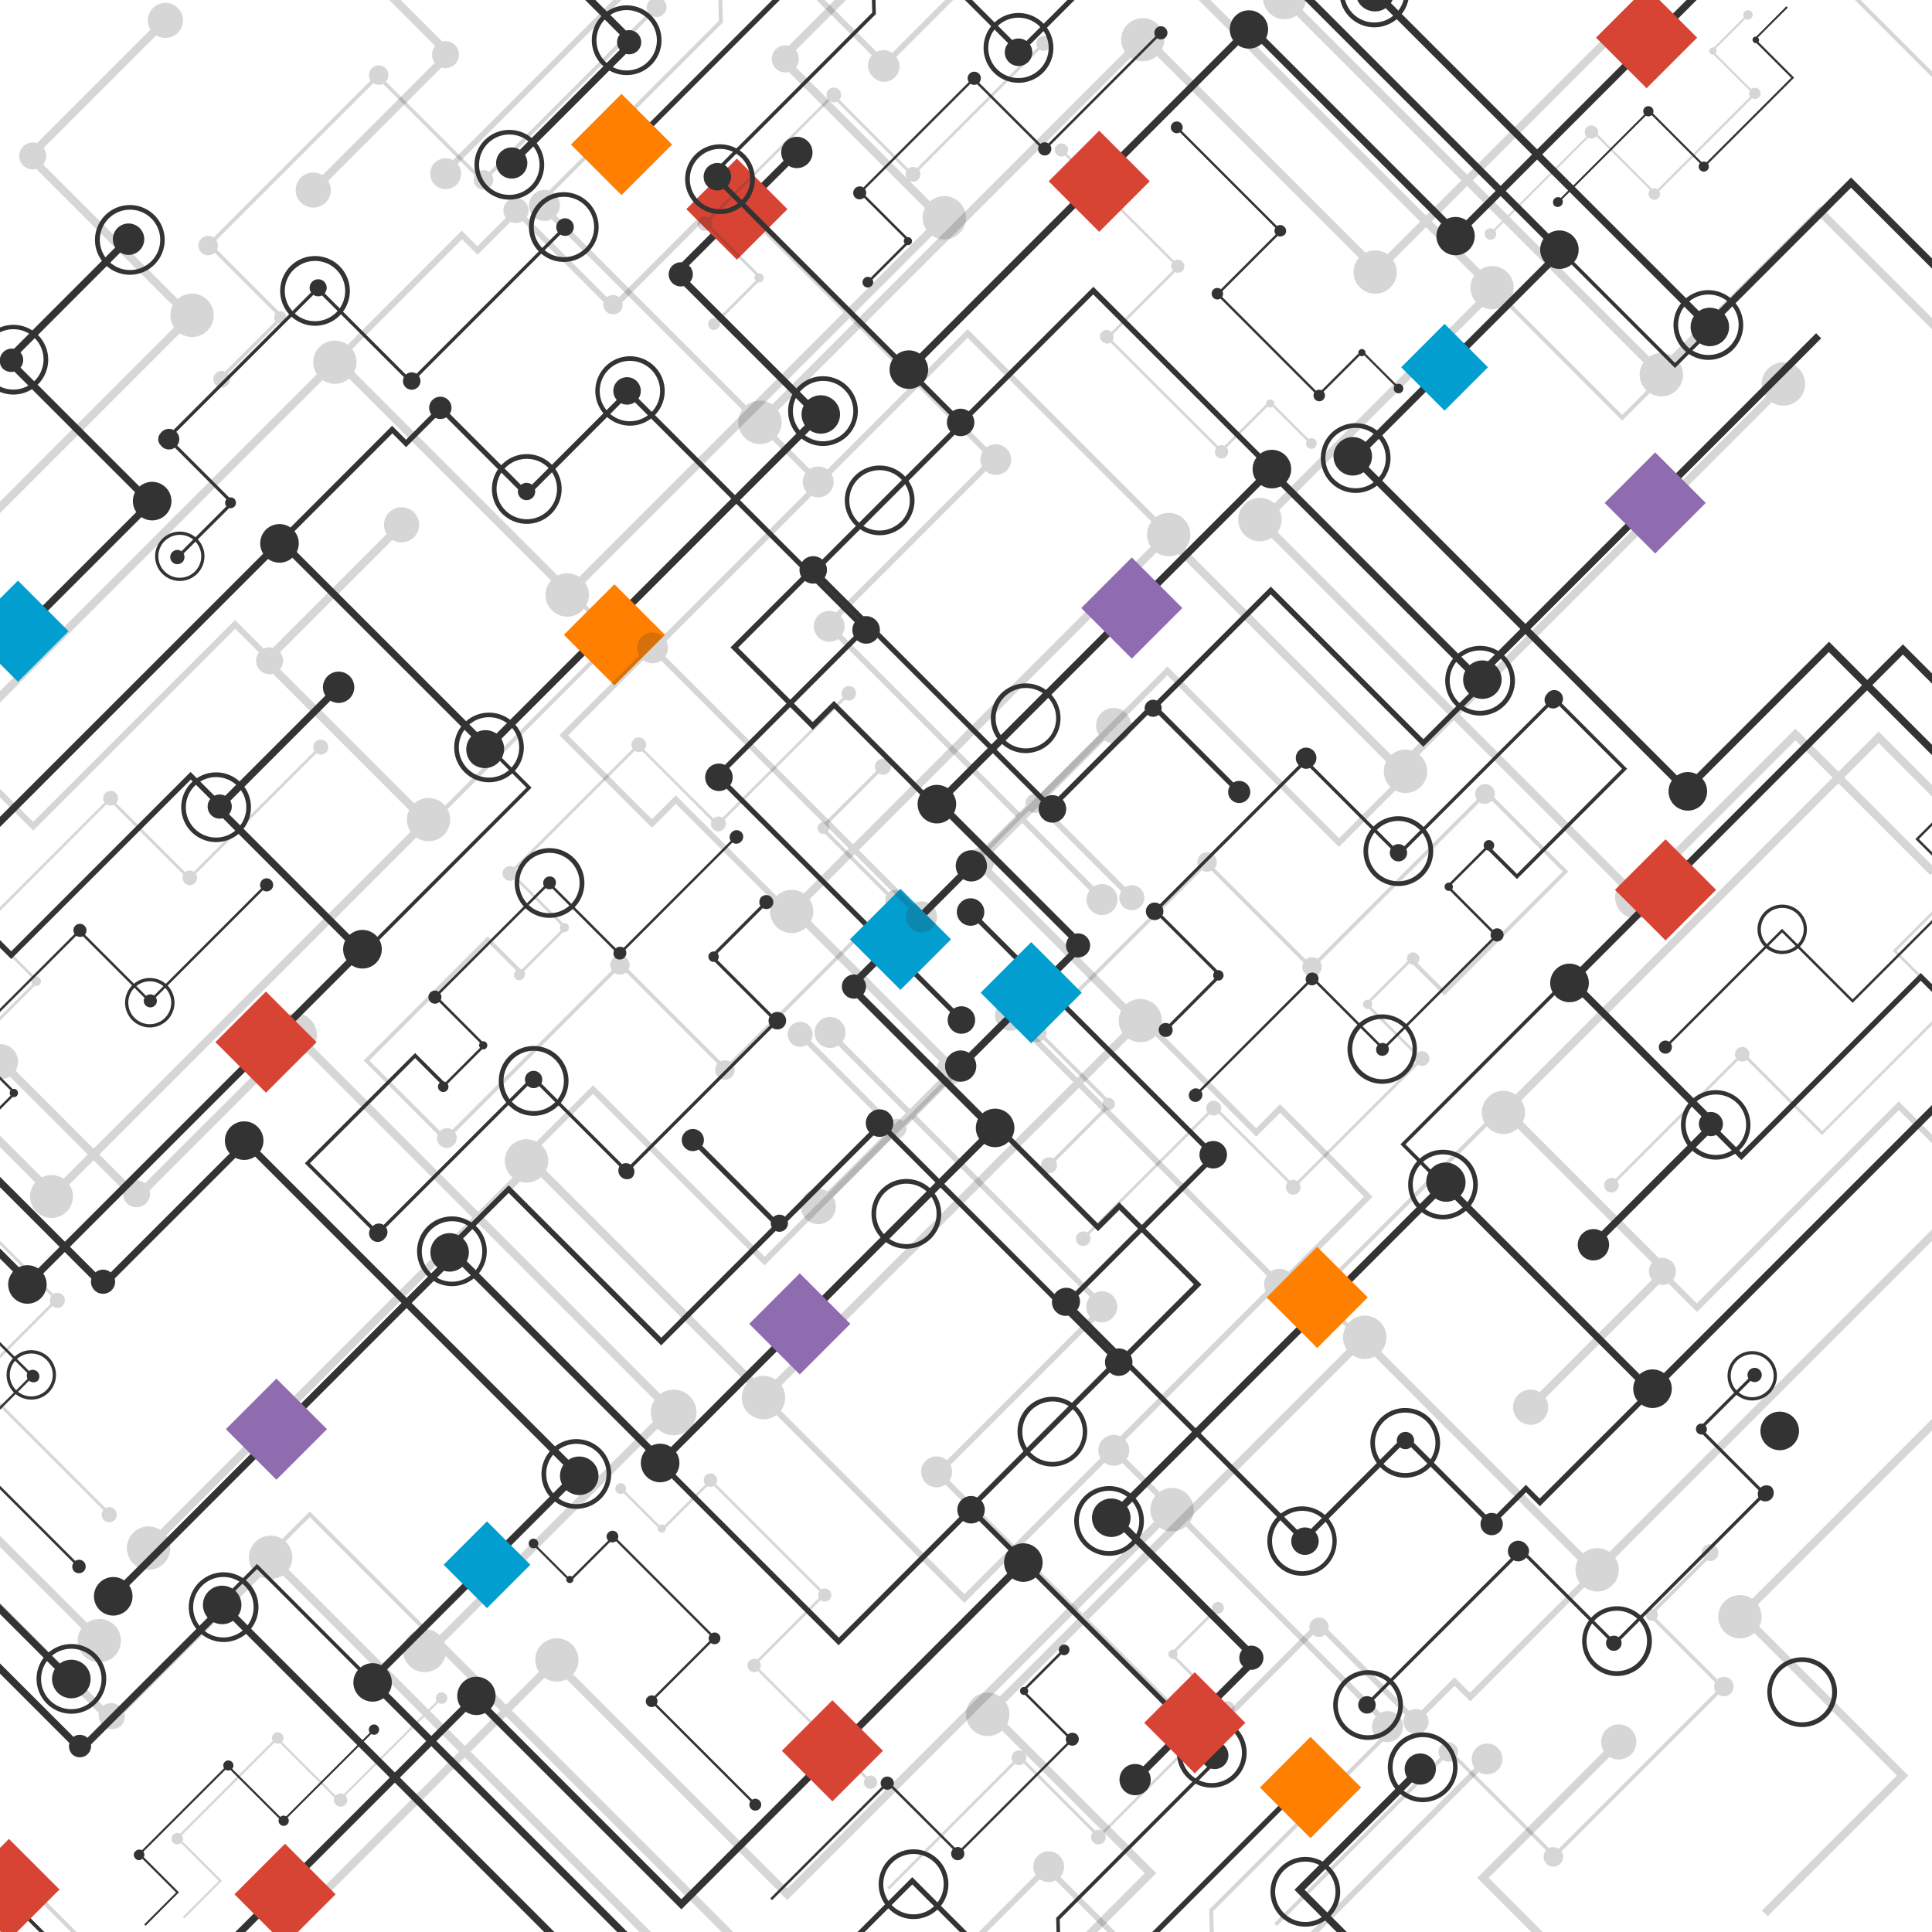 <svg xmlns="http://www.w3.org/2000/svg" viewBox="0 0 480 480"><rect x="0" y="0" width="480" height="480" fill="#808080" stroke="none"/><defs><style>.a{fill:#fff;}.b{opacity:0.2;}.c{fill:#333;}.d{fill:#d74434;}.e{fill:#ff7f00;}.f{fill:#029ecf;}.g{fill:#8f6cb0;}</style></defs><title>1</title><path class="a" d="M-199.54-154.16h879.08v791.88h-879.08z"/><g class="b"><path class="c" d="M67.69 385.98l94.16 94.13-57.78 57.77 94.87 94.87-1.39 1.42-96.29-96.29 57.75-57.75-91.32-91.32-39.95 39.93-34.91-34.91 1.39-1.41 33.52 33.51 39.95-39.95zM63.43 383.11a5.39 5.39 0 1 1 0 7.62 5.39 5.39 0 0 1 0-7.62zM25.37 424a3.36 3.36 0 0 1 4.76 4.73 3.36 3.36 0 0 1-4.76-4.73zM-105.85 160.15l94.16 94.16-57.78 57.75 94.84 94.87-1.39 1.38-96.31-96.29 57.77-57.77-91.29-91.29-39.98 39.95-34.91-34.94 1.44-1.41 33.52 33.48 39.93-39.89zM20.88 403.8a5.38 5.38 0 1 1 0 7.62 5.38 5.38 0 0 1 0-7.62zM73.87 256.14l94.16 94.17-57.78 57.75 94.87 94.87-1.45 1.46-96.28-96.28 57.77-57.79-91.29-91.28-39.93 39.92-34.96-34.94 1.45-1.46 33.51 33.51 39.93-39.93zM105.52 404.74a5.35 5.35 0 1 1-.05 0zM-2.94 260.7a4.35 4.35 0 1 1 0 6.15 4.37 4.37 0 0 1 0-6.15zM163.27 347a5.67 5.67 0 1 1-.2.22l.2-.2zM69.61 253.31a5.33 5.33 0 0 1 7.54 0 5.37 5.37 0 1 1-7.59 0h.05zM31.55 294.21a3.36 3.36 0 1 1 0 4.76 3.36 3.36 0 0 1 0-4.76zM401.95 431.61l1.42 1.39-33.51 33.55 39.93 39.95-94.13 94.11-57.76-57.75-94.87 94.86-1.41-1.42 96.28-96.29 57.76 57.77 91.29-91.28-39.96-39.94 34.96-34.95zM405.27 429.68a4.37 4.37 0 1 1-6.18 0 4.42 4.42 0 0 1 6.18 0zM99.55 129.18l1.45 1.45-33.54 33.53 39.95 39.93-94.16 94.16-57.75-57.78-94.87 94.88-1.44-1.42 96.31-96.31 57.75 57.76 91.27-91.25-39.93-39.94 34.96-35.01zM102.86 127.29a4.37 4.37 0 1 1-6.18 0 4.4 4.4 0 0 1 6.18 0zM16.59 293.53a5.33 5.33 0 1 1-.06-.06zM110.28 199.84a5.37 5.37 0 1 1-7.6 0 5.37 5.37 0 0 1 7.6 0zM69.35 161.78a3.36 3.36 0 1 1-4.75 0 3.31 3.31 0 0 1 4.68 0zM276.43 179.13l1.43 1.43-33.52 33.53 39.95 39.95-94.18 94.16-57.78-57.81-94.81 94.82-1.42-1.41 96.26-96.28 57.78 57.79 91.29-91.27-39.96-39.95 34.96-34.96zM40.62 380.71a5.39 5.39 0 1 1-7.62.2l.2-.2a5.39 5.39 0 0 1 7.42 0zM134.62 284.61a5.39 5.39 0 1 1-7.62 0 5.37 5.37 0 0 1 7.59 0zM279.8 177.24a4.33 4.33 0 0 1 0 6.12 4.38 4.38 0 1 1 0-6.19zM193.47 343.39a5.39 5.39 0 1 1-7.62.05 5.4 5.4 0 0 1 7.62-.05zM287.11 249.76a5.37 5.37 0 1 1-7.59 0 5.37 5.37 0 0 1 7.59 0zM246.19 211.72a3.36 3.36 0 1 1-.25-.25zM40.83 3.92l1.42 1.42-33.52 33.54 39.93 39.93-94.1 94.13-57.81-57.77-94.87 94.86-1.42-1.41 96.29-96.31 57.78 57.78 91.29-91.31-39.93-39.93 34.94-34.93zM44.19 2a4.36 4.36 0 1 1-6.19 0 4.36 4.36 0 0 1 6.2 0zM51.53 74.54a5.38 5.38 0 0 1-7.62 7.6 5.38 5.38 0 0 1 7.62-7.6zM10.63 36.51a3.35 3.35 0 1 1-.27-.27 3.35 3.35 0 0 1 .27.27zM227.7-20.34l1.42 1.43-33.52 33.52 39.96 39.94-94.18 94.16-57.76-57.76-94.86 94.86-1.45-1.43 96.31-96.32 57.76 57.78 91.29-91.28-39.96-39.93 34.99-34.97zM87 86.18a5.38 5.38 0 1 1-7.61 0 5.42 5.42 0 0 1 7.61 0zM144.74 144a5.39 5.39 0 1 1-7.62 0 5.42 5.42 0 0 1 7.62 0zM238.42 50.29a5.39 5.39 0 1 1-7.62 0 5.39 5.39 0 0 1 7.62 0zM197.5 12.25a3.37 3.37 0 1 1-4.77 0 3.37 3.37 0 0 1 4.77 0zM219.29 189.96l.6.63-15.11 15.1 18.03 18.06-42.53 42.55-26.08-26.08-42.85 42.84-.68-.66 43.53-43.5 26.08 26.08 41.24-41.24-18-18.02 15.77-15.76zM112.77 281a2.42 2.42 0 0 1 0 3.42 2.42 2.42 0 1 1-3.55-3.29l.13-.13a2.45 2.45 0 0 1 3.46 0zM155.7 238.06a2.36 2.36 0 0 1 .08 3.34l-.08.08a2.42 2.42 0 0 1-3.42-3.42 2.32 2.32 0 0 1 3.28-.14zM220.79 189.06a2 2 0 1 1-2.83 0 2.07 2.07 0 0 1 2.83 0zM181.8 264.14a2.42 2.42 0 1 1-3.42 0 2.42 2.42 0 0 1 3.42 0zM224.12 221.82a2.44 2.44 0 1 1-3.45 0 2.45 2.45 0 0 1 3.45 0zM205.65 204.61a1.53 1.53 0 0 1-2 2.29l-.13-.13a1.53 1.53 0 0 1 2.16-2.16zM54.89 94.58l-.63-.63 15.14-15.14-18.06-18.05 42.51-42.51 26.08 26.08 42.84-42.85.68.67-43.47 43.48-26.1-26.09-41.25 41.24 18.03 18.03-15.77 15.77zM161.4 3.53a2.41 2.41 0 0 1 0-3.41 2.42 2.42 0 0 1 3.55 3.29l-.13.13a2.41 2.41 0 0 1-3.41 0zM118.48 46.47a2.42 2.42 0 1 1 3.29-3.55l.13.13a2.42 2.42 0 0 1-3.42 3.42zM53.39 95.43a2.08 2.08 0 1 1 .61.57 2 2 0 0 1-.61-.57zM92.38 20.37a2.42 2.42 0 1 1 3.42 0 2.39 2.39 0 0 1-3.38 0zM50 62.72a2.42 2.42 0 1 1 3.42 0 2.44 2.44 0 0 1-3.42 0zM68.51 79.87a1.53 1.53 0 0 1 2.16-2.16 1.51 1.51 0 0 1 0 2.14 1.56 1.56 0 0 1-2.16.02zM198.57 583.6l-1-1 23.95-23.96-28.49-28.49 67.13-67.14 41.22 41.23 67.64-67.67 1.05 1.06-68.69 68.66-41.24-41.24-65.11 65.1 28.49 28.49-24.95 24.96zM366.81 439.79a3.84 3.84 0 1 1 5.32-5.54l.08.08a3.84 3.84 0 0 1-5.44 5.42zM257.77 466.42a3.83 3.83 0 1 1 .12.12zM198 257.14l1-1 23.89 23.9 28.52-28.53 67.16 67.19-41.21 41.23 67.63 67.63-1.03 1.02-68.68-68.69 41.22-41.19-65.12-65.14-28.46 28.5-24.92-24.92zM342 426.25a3.85 3.85 0 1 1 0 5.44 3.82 3.82 0 0 1 0-5.4zM274 357.61a3.84 3.84 0 1 1 0 5.43 3.82 3.82 0 0 1 0-5.4zM196.6 254.78a3.11 3.11 0 1 1 0 4.4 3.11 3.11 0 0 1 0-4.4zM315.19 316.35a3.83 3.83 0 1 1 0 5.42 3.82 3.82 0 0 1 0-5.4zM248.33 249.5a3.85 3.85 0 1 1 0 5.44 3.85 3.85 0 0 1 0-5.44zM221.19 278.67a2.35 2.35 0 0 1 3.32 0 2.33 2.33 0 0 1 .07 3.29l-.07.07a2.39 2.39 0 0 1-3.57-3.18l.18-.18zM127.36 52.44l1-1.02 23.92 23.92 28.5-28.5 67.16 67.18-41.22 41.23 67.66 67.65-1 1.01-68.68-68.7 41.22-41.23-65.11-65.1-28.5 28.51-24.95-24.95zM271.19 220.66a3.85 3.85 0 1 1-.23.23zM203.36 152.84a3.83 3.83 0 1 1-.12.12zM126 50.06a3.12 3.12 0 1 1 0 4.45 3.12 3.12 0 0 1 0-4.45zM244.55 111.61a3.84 3.84 0 0 1 5.66 5.2l-.21.19a3.84 3.84 0 0 1-5.41-5.44zM177.73 44.83a5.19 5.19 0 1 1-.07.12l.12-.12zM150.6 74a2.43 2.43 0 0 1 3.4 0 2.47 2.47 0 0 1 0 3.44 2.43 2.43 0 0 1-3.39-.05 2.4 2.4 0 0 1-.01-3.39zM153.86 369.88l.45-.44 10.17 10.17 12.12-12.15 28.68 28.66-17.56 17.58 28.81 28.81-.45.45-29.28-29.28 17.53-17.56-27.73-27.74-12.12 12.12-10.62-10.62zM215.13 441.61a1.65 1.65 0 0 1 2.31 0 1.68 1.68 0 0 1 0 2.34 1.66 1.66 0 0 1-2.34 0 1.6 1.6 0 0 1 0-2.26zM186.19 412.61a1.65 1.65 0 1 1 2.34 2.34 1.58 1.58 0 0 1-2.23.08l-.08-.08a1.62 1.62 0 0 1-.08-2.29zM153.26 368.89a1.33 1.33 0 1 1 0 1.88 1.29 1.29 0 0 1 0-1.82zM203.78 395.12a1.6 1.6 0 0 1 2.26 0 1.62 1.62 0 1 1-2.22 2.36l-.07-.07a1.6 1.6 0 0 1 0-2.26zM175.28 366.61a1.66 1.66 0 1 1 .09 2.35 1.64 1.64 0 0 1-.12-2.32zM163.74 379.06a1 1 0 0 1 1.41 0 1 1 0 0 1 0 1.41 1 1 0 0 1-1.45-1.47zM-44.18 292.89l.5-.47 11.64 11.64 13.91-13.91 32.73 32.73-20.09 20.12 32.96 32.95-.5.5-33.46-33.43 20.14-20.14-31.76-31.73-13.9 13.91-12.17-12.17zM25.92 374.89a1.88 1.88 0 1 1-.22.22 1.88 1.88 0 0 1 .22-.22zM12.94 321.76a1.86 1.86 0 1 1 0 2.63 1.87 1.87 0 0 1 0-2.63zM302.49 399.04l.49.5-11.43 11.44 13.64 13.64-32.17 32.17-19.69-19.72-32.39 32.38-.5-.49 32.89-32.91 19.74 19.74 31.15-31.15-13.67-13.66 11.94-11.94zM254.46 435.46a1.8 1.8 0 0 1 0 2.55 1.83 1.83 0 0 1-2.59 0 1.85 1.85 0 0 1 0-2.6 1.83 1.83 0 0 1 2.59 0zM303.64 398.38a1.55 1.55 0 0 1 0 2.13 1.53 1.53 0 0 1-2.15 0 1.51 1.51 0 0 1 2.13-2.13zM274.19 455.15a1.83 1.83 0 0 1 0 2.58 1.85 1.85 0 0 1-2.58 0 1.83 1.83 0 1 1 2.58-2.6zM306.19 423.17a1.82 1.82 0 0 1 0 2.57 1.85 1.85 0 0 1-2.58 0 1.81 1.81 0 0 1 0-2.56 1.83 1.83 0 0 1 2.58-.01zM292.19 410.18a1.13 1.13 0 0 1 .08 1.6 1.19 1.19 0 0 1-1.66 0 1.13 1.13 0 0 1 0-1.6 1.1 1.1 0 0 1 1.55-.06zM129.07 242.43l-.5-.49 11.46-11.45-13.64-13.68 32.15-32.12 19.74 19.72 32.39-32.38.47.5-32.86 32.85-19.71-19.72-31.21 31.21 13.65 13.62-11.94 11.94zM209.61 173.61a1.86 1.86 0 0 1 0-2.63 1.83 1.83 0 0 1 2.59 0 1.84 1.84 0 0 1-2.6 2.6zM177.19 206a1.79 1.79 0 0 1-.07-2.53l.07-.07a1.87 1.87 0 0 1 2.63 0 1.79 1.79 0 0 1 0 2.53 1.73 1.73 0 0 1-2.44.19zM127.94 243.06a1.49 1.49 0 0 1 2.06-2.06 1.47 1.47 0 0 1 0 2.08 1.44 1.44 0 0 1-2 .06zM157.41 186.3a1.81 1.81 0 0 1 0-2.56 1.83 1.83 0 1 1 2.58 2.6 1.83 1.83 0 0 1-2.58-.04zM125.39 218.3a1.82 1.82 0 0 1 0-2.57 1.78 1.78 0 0 1 2.52-.06l.06.06a1.76 1.76 0 0 1 .09 2.49l-.09.09a1.81 1.81 0 0 1-2.56 0zM139.4 231.28a1.1 1.1 0 0 1 0-1.56 1.14 1.14 0 0 1 1.61-.07 1.17 1.17 0 0 1 0 1.65 1.13 1.13 0 0 1-1.6 0zM45.8 476.61l-.37-.36 8.94-8.94-10.68-10.68 25.11-25.11 15.43 15.43 25.28-25.31.4.36-25.71 25.71-15.38-15.4-24.34 24.34 10.65 10.62-9.33 9.34zM108.7 422.86a1.4 1.4 0 0 1 0-2 1.42 1.42 0 0 1 2 0 1.46 1.46 0 0 1 0 2.06 1.43 1.43 0 0 1-2-.06zM83.33 448.21a1.47 1.47 0 0 1 0-2 1.64 1.64 0 1 1 0 2zM68 432.82a1.43 1.43 0 1 1 2 0 1.41 1.41 0 0 1-2 0zM43 457.82a1.43 1.43 0 1 1 2.05 0 1.47 1.47 0 0 1-2.05 0zM-2.18 255.72l-.44-.47 11.43-11.47-13.64-13.6 32.17-32.18 19.69 19.72 32.39-32.4.5.5-32.91 32.92-19.72-19.74-31.15 31.18 13.62 13.6-11.94 11.94zM78.37 186.88a1.86 1.86 0 0 1 0-2.6 1.88 1.88 0 0 1 2.6 0 1.84 1.84 0 0 1-2.49 2.72zM45.88 219.35a1.8 1.8 0 0 1 0-2.55 1.82 1.82 0 1 1 0 2.6zM26.19 199.61a1.82 1.82 0 0 1 2.58-2.61 1.78 1.78 0 0 1 .08 2.52l-.06.06a1.84 1.84 0 0 1-2.6.03zM8.19 244.61a1.19 1.19 0 0 1 0-1.66 1.17 1.17 0 0 1 1.65 0 1.17 1.17 0 0 1-1.65 1.66zM290.47 374.31l1.45 1.44-96.32 96.29-57.77-57.75-91.27 91.27 39.96 39.93-34.97 34.96-1.42-1.43 33.55-33.52-39.96-39.94 94.13-94.14 57.75 57.75 94.87-94.86zM287.37 378.88a5.39 5.39 0 1 1 7.65 0 5.39 5.39 0 0 1-7.65 0zM134.54 416.15a5.33 5.33 0 0 1 0-7.54 5.38 5.38 0 1 1 0 7.61zM-54.692 407.683l.707-.707 97.375 97.375-.707.707zM345.6 429.21l.7.72-44.89 44.89.79 30.1-1.03.02-.76-30.51 45.19-45.22zM141.98 146.72l11.75 11.75-44.58 44.57-.71-.73 43.87-43.84-11.04-11.04.71-.71zM276.04 359.63l1.05 1.08-37.51 37.52-50.47-50.48 1.08-1.07 49.42 49.38 36.43-36.43zM58.39 154.04l9.33 9.34-1.03 1.03-8.25-8.2-50.18 50.14-20.74-20.7 1.08-1.12 19.63 19.66 50.16-50.15zM222.39 279.82l1.05 1.06-33.49 33.51-42.63-42.64-16.59 16.56-1.05-1.05 17.66-17.65 42.64 42.63 32.41-32.42zM121.19 232.65l8.59 8.57-.73.72-7.89-7.88-29.41 29.42 19.26 19.23-.71.72-19.95-19.95 30.84-30.83zM76.97 375.5l32.68 32.71-.69.71-31.99-31.99-9.86 9.86-.7-.72 10.56-10.57zM128.26 51.55l1.05 1.08-10.67 10.67-3.84-3.86-31.1 31.09-1.1-1.09 32.12-32.14 3.89 3.89 9.65-9.64zM318.02 274.33l23 23-21.89 21.91-1.08-1.09 20.82-20.84-20.82-20.82-5.94 5.91-27.87-27.84 1.05-1.05 26.79 26.8 5.94-5.98z"/></g><path class="c" d="M55.6 397.88l83.7 83.68-51.34 51.32 84.3 84.34-1.26 1.26-85.59-85.6 51.34-51.32-81.15-81.16-35.49 35.52-31.04-31.04 1.26-1.27 29.78 29.76 35.49-35.49zM51.82 395.36a4.78 4.78 0 1 1 0 6.76 4.78 4.78 0 0 1 0-6.76zM18 431.71a2.79 2.79 0 1 1 0 4.2 3 3 0 0 1 0-4.2zM-98.62 197.16l83.67 83.7-51.34 51.33 84.3 84.31-1.26 1.25-85.59-85.58 51.34-51.35-81.12-81.11-35.52 35.51-31.04-31.07 1.26-1.27 29.78 29.78 35.52-35.5zM14.33 413.76a4.79 4.79 0 1 1 0 6.77 4.78 4.78 0 0 1 0-6.76zM61.1 282.54l83.64 83.66-51.34 51.35 84.35 84.3-1.28 1.28-85.59-85.58 51.34-51.35-81.12-81.14-35.52 35.51-31.04-31.07 1.29-1.29 29.8 29.79 35.47-35.46zM89.19 414.61a4.78 4.78 0 1 1 0 6.76 4.75 4.75 0 0 1 0-6.72zM140.53 363.27a4.78 4.78 0 1 1 0 6.76 4.78 4.78 0 0 1 0-6.76zM57.28 280a4.79 4.79 0 1 1 0 6.78 4.79 4.79 0 0 1 0-6.78zM23.48 316.32a3 3 0 1 1 0 4.24 3 3 0 0 1 0-4.24zM352.67 438.44l1.26 1.26-29.81 29.81 35.51 35.49-83.64 83.66-51.34-51.32-84.33 84.29-1.26-1.26 85.59-85.59 51.34 51.34 81.09-81.1-35.48-35.51 31.07-31.07zM355.61 436.76a3.88 3.88 0 1 1-5.49 0 3.92 3.92 0 0 1 5.49 0zM83.94 169.72l1.26 1.25-29.81 29.81 35.49 35.5-83.65 83.64-51.33-51.31-84.3 84.29-1.27-1.26 85.57-85.58 51.33 51.33 81.12-81.11-35.48-35.5 31.07-31.06zM86.88 168a3.89 3.89 0 1 1-5.5 0 3.89 3.89 0 0 1 5.5 0zM10.19 315.74a4.78 4.78 0 1 1-6.76 0 4.78 4.78 0 0 1 6.76 0zM93.45 232.44a4.8 4.8 0 1 1-6.79 0 4.81 4.81 0 0 1 6.79 0zM57 198.61a3 3 0 1 1-.67-.66 3 3 0 0 1 .67.66zM241.11 214.09l1.26 1.25-29.78 29.79 35.51 35.49-83.67 83.69-51.37-51.37-84.27 84.29-1.26-1.27 85.53-85.53 51.37 51.36 81.14-81.17-35.51-35.49 31.05-31.04zM31.52 393.21a4.79 4.79 0 1 1-6.77 0 4.79 4.79 0 0 1 6.77 0zM115.09 307.77a4.78 4.78 0 1 1-6.76 0 4.78 4.78 0 0 1 6.76 0z"/><circle class="c" cx="241.33" cy="215.12" r="3.88" transform="translate(-81.43 233.65) rotate(-45)"/><path class="c" d="M167.4 360.09a4.79 4.79 0 1 1-6.78 0 4.79 4.79 0 0 1 6.78 0zM250.62 276.84a4.79 4.79 0 1 1-6.77 0 4.81 4.81 0 0 1 6.77 0zM214.29 243a3 3 0 1 1-4.26 0 3 3 0 0 1 4.26 0zM31.73 58.38l1.27 1.25-29.79 29.81 35.49 35.48-83.67 83.7-51.36-51.37-84.28 84.28-1.26-1.27 85.59-85.58 51.34 51.33 81.12-81.09-35.49-35.48 31.04-31.06zM34.7 56.67a3.9 3.9 0 1 1-5.52 0 3.9 3.9 0 0 1 5.52 0zM41.19 121.11a4.79 4.79 0 1 1-6.77 0 4.78 4.78 0 0 1 6.76 0zM4.89 87.33a3 3 0 0 1 0 4.23 3.06 3.06 0 0 1-4.23 0 3 3 0 0 1 4.23-4.23zM197.81 36.8l1.26 1.28-29.83 29.8 35.51 35.48-83.64 83.65-51.34-51.32-84.3 84.31-1.29-1.26 85.59-85.56 51.34 51.31 81.12-81.13-35.51-35.48 31.09-31.08zM72.71 131.5a4.79 4.79 0 0 1-6.55 7l-.23-.24a4.79 4.79 0 0 1 6.78-6.76zM200.73 35.13a3.89 3.89 0 1 1-5.5 0 3.89 3.89 0 0 1 5.5 0zM124 182.81a4.8 4.8 0 0 1-6.78 6.78 4.86 4.86 0 0 1 0-6.78 4.81 4.81 0 0 1 6.78 0zM207.33 99.61a4.78 4.78 0 1 1-6.81 0 4.8 4.8 0 0 1 6.79 0zM170.95 65.78a3 3 0 1 1-3.64 0 3 3 0 0 1 3.64 0zM190.32 223.68l.55.56-13.43 13.45 16.03 16.03-37.8 37.84-23.18-23.19-38.06 38.06-.61-.61 38.67-38.63 23.18 23.18 36.67-36.65-16.03-16.03 14.01-14.01zM95.64 304.61a2.11 2.11 0 0 1 0 3 2.16 2.16 0 1 1-3-3 2.11 2.11 0 0 1 3 0zM133.83 266.45a2.15 2.15 0 1 1-2.51 0 2.15 2.15 0 0 1 2.51 0zM191.63 222.92a1.72 1.72 0 0 1 0 2.43 1.75 1.75 0 0 1-2.47 0 1.8 1.8 0 0 1 0-2.5 1.77 1.77 0 0 1 2.47.07zM157 289.61a2.13 2.13 0 0 1 0 3 2.16 2.16 0 0 1-3-3 2.11 2.11 0 0 1 3 0zM194.63 252a2.18 2.18 0 1 1-3.08.08l.08-.08a2.21 2.21 0 0 1 3 0zM178.19 236.75a1.33 1.33 0 0 1 0 1.88 1.3 1.3 0 1 1 0-1.89zM44.22 138.91l-.55-.53 13.46-13.46-16.04-16.06 37.77-37.78 23.19 23.2 38.06-38.08.58.6-38.61 38.62-23.22-23.17-36.64 36.64 16.04 16.03-14.04 13.99zM138.88 58a2.18 2.18 0 1 1 3.08-.08l-.08.08a2.16 2.16 0 0 1-3 0zM100.74 96.17a2.11 2.11 0 0 1 0-3 2.16 2.16 0 1 1 .05 3.05zM42.88 139.72a1.77 1.77 0 0 1 2.37-2.63l.13.13a1.77 1.77 0 0 1-2.5 2.5zM77.55 73a2.12 2.12 0 1 1 3 0 2.13 2.13 0 0 1-3 0zM39.91 110.61a2.18 2.18 0 0 1 0-3 2.56 2.56 0 1 1 0 3zM56.31 125.87a1.36 1.36 0 0 1 0-1.89 1.39 1.39 0 0 1 1.92-.05 1.42 1.42 0 0 1 0 1.95 1.4 1.4 0 0 1-1.92-.01zM171.92 573.52l-.89-.89 21.26-21.26-25.31-25.32 59.67-59.67 36.62 36.62 60.14-60.14.95.91-61.07 61.08-36.64-36.67-57.89 57.87 25.32 25.32-22.16 22.15zM321.44 445.73a3.42 3.42 0 1 1 4.84 0 3.42 3.42 0 0 1-4.84 0zM171.39 283.4l.9-.9 21.24 21.25 25.34-25.35 59.72 59.71-36.67 36.64 60.12 60.12-.9.88-61.03-61.02 36.62-36.62-57.86-57.86-25.32 25.31-22.16-22.16zM299.36 433.68a3.42 3.42 0 1 1 0 4.84 3.42 3.42 0 0 1 0-4.84zM238.92 372.61a3.41 3.41 0 1 1-.15.15zM170.19 281.3a2.75 2.75 0 1 1 0 3.89 2.75 2.75 0 0 1 0-3.89zM275.54 336a3.41 3.41 0 1 1 4.81 4.84 3.41 3.41 0 1 1-4.81-4.84zM216.13 276.61a3.41 3.41 0 0 1 4.82 0 3.42 3.42 0 1 1-4.84 0zM192 302.54a2.13 2.13 0 1 1 0 2.73 2.13 2.13 0 0 1 0-2.73zM108.65 101.47l.86-.89 21.27 21.23 25.32-25.31 59.69 59.71-36.61 36.6 60.11 60.13-.86.9-61.07-61.05 36.62-36.58-57.86-57.88-25.31 25.34-22.16-22.2zM236.45 251a3.41 3.41 0 1 1 4.81 4.84 3.41 3.41 0 1 1-4.81-4.84zM176.19 190.69a3.46 3.46 0 0 1 4.84 0 3.42 3.42 0 0 1-4.84 4.84 3.46 3.46 0 0 1 0-4.84zM107.44 99.37a2.77 2.77 0 0 1 3.92 3.92 2.77 2.77 0 1 1-3.92-3.92zM212.77 154.1a3.36 3.36 0 0 1 4.75-.09l.09.09a3.41 3.41 0 0 1 0 4.82 3.42 3.42 0 0 1-4.84-4.84zM153.39 94.7a3.41 3.41 0 1 1 0 4.84 3.41 3.41 0 0 1 0-4.84zM129.28 120.61a2.15 2.15 0 1 1 0 3 2.14 2.14 0 0 1 0-3zM132.17 383.58l.37-.37 9.05 9.04 10.82-10.8 25.48 25.48-15.62 15.61 25.61 25.59-.43.41-26.02-26 15.62-15.61-24.64-24.67-10.77 10.79-9.47-9.47zM186.61 447.33a1.47 1.47 0 0 1 2.08 2.08 1.47 1.47 0 0 1-2.08-2.08zM160.93 421.61a1.44 1.44 0 0 1 2 0 1.48 1.48 0 0 1 0 2.08 1.45 1.45 0 0 1-2.05 0 1.42 1.42 0 0 1-.05-2zM131.65 382.68a1.19 1.19 0 0 1 1.78 1.58l-.1.1a1.19 1.19 0 0 1-1.68-1.68zM176.55 406a1.44 1.44 0 0 1 2 0 1.48 1.48 0 0 1 0 2.08 1.45 1.45 0 0 1-2.05 0 1.42 1.42 0 0 1-.05-2zM151.19 380.71a1.44 1.44 0 0 1 2 0 1.48 1.48 0 0 1 0 2.08 1.45 1.45 0 0 1-2.05 0 1.42 1.42 0 0 1-.05-2zM140.95 391.79a.89.89 0 1 1 0 1.26.89.89 0 0 1 0-1.26zM-43.81 315.19l.44-.45 10.36 10.36 12.33-12.36 29.1 29.09-17.85 17.86 29.31 29.31-.45.44-29.73-29.73 17.85-17.84-28.23-28.24-12.33 12.36-10.8-10.8zM18.48 388a1.64 1.64 0 0 1 2.32 0 1.7 1.7 0 0 1 0 2.39 1.74 1.74 0 0 1-2.39 0 1.72 1.72 0 0 1 .07-2.39zM6.95 340.82a1.67 1.67 0 0 1 2.36 0 1.62 1.62 0 0 1 0 2.29 1.66 1.66 0 0 1-2.31-2.34zM264.26 409.52l.45.46-10.14 10.14 12.11 12.12-28.57 28.57-17.53-17.5-28.76 28.77-.45-.44 29.21-29.22 17.55 17.54 27.71-27.7-12.17-12.14 10.59-10.6zM221.6 441.86a1.64 1.64 0 1 1-2.32 0 1.65 1.65 0 0 1 2.32 0zM265.31 408.93a1.36 1.36 0 0 1 0 1.92 1.33 1.33 0 0 1-1.88 0 1.3 1.3 0 0 1 0-1.84 1.36 1.36 0 0 1 1.88-.08zM239.11 459.37a1.64 1.64 0 1 1-2.32 0 1.65 1.65 0 0 1 2.32 0zM267.55 430.93a1.65 1.65 0 0 1 0 2.31 1.62 1.62 0 0 1-2.29 0 1.6 1.6 0 0 1 0-2.26 1.65 1.65 0 0 1 2.29-.05zM255.12 419.4a1 1 0 0 1 .09 1.41 1.1 1.1 0 0 1-1.5 0 1 1 0 0 1 0-1.41 1 1 0 0 1 1.41 0zM110.15 270.33l-.45-.44 10.17-10.18-12.12-12.14 28.6-28.6 17.54 17.56 28.78-28.75.42.41-29.2 29.24-17.54-17.56-27.7 27.7 12.12 12.14-10.62 10.62zM181.75 209.15a1.63 1.63 0 0 1 0-2.31 1.64 1.64 0 1 1 2.31 2.31 1.62 1.62 0 0 1-2.29 0zM152.89 238a1.63 1.63 0 0 1 0-2.3 1.66 1.66 0 0 1 2.34 0 1.64 1.64 0 0 1-2.31 2.31zM109.19 270.9a1.3 1.3 0 0 1 0-1.84 1.31 1.31 0 1 1 1.84 1.87 1.27 1.27 0 0 1-1.8 0zM135.36 220.45a1.63 1.63 0 0 1 2.29-2.31 1.65 1.65 0 0 1 0 2.31 1.57 1.57 0 0 1-2.22.07zM106.91 248.89a1.65 1.65 0 0 1 0-2.31 1.62 1.62 0 0 1 2.29 0 1.65 1.65 0 0 1 0 2.31 1.62 1.62 0 0 1-2.29 0zM119.32 260.4a1 1 0 0 1 0-1.41 1 1 0 1 1 1.45 1.45 1 1 0 0 1-1.41 0zM36.18 478.44l-.35-.33 7.92-7.92-9.49-9.49 22.34-22.33 13.7 13.69 22.47-22.45.32.34-22.82 22.81-13.67-13.66-21.61 21.58 9.47 9.46-8.28 8.3zM92 430.61a1.28 1.28 0 0 1 1.81-1.81 1.3 1.3 0 0 1 0 1.84 1.29 1.29 0 0 1-1.81-.03zM69.51 453.18a1.27 1.27 0 0 1 1.79-1.79 1.27 1.27 0 1 1-1.64 1.94zM55.84 439.52a1.26 1.26 0 1 1 1.79 0 1.31 1.31 0 0 1-1.79 0zM33.63 461.71a1.23 1.23 0 0 1-.05-1.74h.05a1.27 1.27 0 1 1 1.94 1.64l-.15.15a1.23 1.23 0 0 1-1.74.05zM-6.46 282.14l-.42-.43 10.15-10.16-12.12-12.1 28.57-28.6 17.53 17.52 28.76-28.77.45.43-29.21 29.22-17.53-17.53-27.71 27.68 12.12 12.15-10.59 10.59zM65.09 221a1.65 1.65 0 0 1 0-2.31 1.63 1.63 0 1 1 0 2.31zM36.19 249.81a1.62 1.62 0 0 1 0-2.29 1.65 1.65 0 0 1 2.31 0 1.62 1.62 0 0 1 0 2.29 1.65 1.65 0 0 1-2.31 0zM18.72 232.28a1.65 1.65 0 0 1 0-2.31 1.62 1.62 0 0 1 2.28.03 1.66 1.66 0 0 1 0 2.34 1.63 1.63 0 0 1-2.28-.06zM2.71 272.29a1.06 1.06 0 0 1 0-1.47 1 1 0 0 1 1.45 1.47 1 1 0 0 1-1.41 0zM253.59 387.55l1.26 1.26-85.56 85.57-51.34-51.34-81.12 81.11 35.52 35.51-31.1 31.08-1.26-1.25 29.81-29.83-35.49-35.51 83.64-83.64 51.34 51.35 84.3-84.31zM250.86 391.61a4.79 4.79 0 1 1 6.77 0 4.81 4.81 0 0 1-6.77 0zM115 424.71a4.76 4.76 0 1 1 6.73 0 4.74 4.74 0 0 1-6.7 0zM-53.107 417.125l.629-.629 86.537 86.537-.629.629zM302.59 436.31l.63.63-39.93 39.94.71 26.73h-.89l-.71-27.11 40.19-40.19zM121.63 185.22l10.44 10.47-39.62 39.63-.63-.63 38.99-39-9.81-9.84.63-.63zM240.76 374.49l.95.95-33.36 33.32-44.82-44.82.95-.96 43.93 43.89 32.35-32.38zM47.35 191.79l8.3 8.28-.94.93-7.31-7.31-44.61 44.57-18.45-18.39.97-1 17.48 17.48 44.56-44.56zM193.05 303.6l.95.94-29.73 29.72-37.9-37.89-14.72 14.71-.95-.95 15.69-15.65 37.91 37.87 28.75-28.75zM103.13 261.62l7.65 7.62-.63.65-7.02-7.01-26.13 26.12 17.11 17.14-.63.63-17.74-17.77 27.39-27.38zM63.86 388.57l29.04 29.07-.63.63-28.41-28.44-8.78 8.79-.64-.63 9.42-9.42zM109.41 100.69l.95.95-9.47 9.45-3.41-3.42-27.68 27.67-.95-.96 28.57-28.6 3.45 3.47 8.54-8.56zM278.07 298.7l20.44 20.45-19.45 19.42-.97-.96 18.53-18.51-18.53-18.5-5.28 5.28-24.74-24.76.92-.93 23.79 23.8 5.29-5.29z"/><path class="d" d="M170.51 51.967l12.563-12.563 12.563 12.563-12.563 12.563zM-10.346 469.435l12.563-12.563 12.563 12.563-12.563 12.563zM194.246 434.978l12.563-12.563 12.563 12.563-12.563 12.563zM53.517 258.914l12.563-12.563 12.563 12.563-12.563 12.563zM58.25 470.636l12.563-12.563 12.563 12.563-12.563 12.563z"/><path class="e" d="M338.16 444.1l-12.57 12.59-12.56-12.59 12.56-12.58 12.57 12.58zM140.089 157.716l12.563-12.563 12.563 12.563-12.563 12.563z"/><path class="f" d="M211.152 233.381l12.563-12.563 12.563 12.563-12.563 12.563zM-8.107 156.819l12.563-12.563 12.563 12.563-12.563 12.563zM110.215 388.759l10.775-10.775 10.775 10.775-10.775 10.775z"/><path class="g" d="M56.11 355.071l12.563-12.563 12.563 12.563-12.563 12.563zM186.136 328.91l12.563-12.563 12.563 12.563-12.563 12.563z"/><path class="c" d="M9.44 95.49a8.66 8.66 0 1 1 0-12.25 8.66 8.66 0 0 1 0 12.25zm-11.44-11.49a7.5 7.5 0 1 0 10.63 0 7.5 7.5 0 0 0-10.63 0zM146.19 62.54a8.66 8.66 0 1 1 0-12.25 8.66 8.66 0 0 1 0 12.25zm-11.39-11.44a7.5 7.5 0 1 0 10.62 0 7.5 7.5 0 0 0-10.62 0zM162.59 103.26a8.62 8.62 0 1 1 .06-.06zm-11.4-11.4a7.5 7.5 0 1 0 10.62 0 7.5 7.5 0 0 0-10.62 0zM137 127.61a8.66 8.66 0 1 1 0-12.25 8.66 8.66 0 0 1 0 12.25zm-11.43-11.43a7.51 7.51 0 1 0 10.62 0 7.54 7.54 0 0 0-10.61 0zM12.12 345.93a6.14 6.14 0 1 1 0-8.68 6.17 6.17 0 0 1 0 8.68zm-8.12-8.1a5.33 5.33 0 1 0 7.54 0 5.35 5.35 0 0 0-7.52 0zM41.56 253.46a6.14 6.14 0 1 1 0-8.68 6.15 6.15 0 0 1 0 8.68zm-8.12-8.1a5.33 5.33 0 1 0 7.54 0 5.31 5.31 0 0 0-7.51 0zM49 142.54a6.13 6.13 0 1 1 0-8.67 6.13 6.13 0 0 1 0 8.67zm-8.1-8.1a5.33 5.33 0 1 0 7.54 0 5.32 5.32 0 0 0-7.52 0zM84.39 78.4a8.66 8.66 0 1 1 0-12.25 8.68 8.68 0 0 1 0 12.25zm-11.44-11.4a7.5 7.5 0 1 0 10.61 0 7.5 7.5 0 0 0-10.56 0zM138.72 274.68a8.67 8.67 0 1 1 0-12.26 8.7 8.7 0 0 1 0 12.26zm-11.43-11.43a7.5 7.5 0 1 0 10.61 0 7.51 7.51 0 0 0-10.6 0zM142.66 225.5a8.66 8.66 0 1 1 0-12.25 8.66 8.66 0 0 1 0 12.25zm-11.47-11.41a7.5 7.5 0 1 0 10.62 0 7.5 7.5 0 0 0-10.62 0zM231.3 307.7a8.66 8.66 0 1 1 0-12.25 8.66 8.66 0 0 1 0 12.25zm-11.43-11.43a7.51 7.51 0 1 0 10.62 0 7.51 7.51 0 0 0-10.59 0zM233.09 474.25a8.66 8.66 0 1 1 0-12.25 8.66 8.66 0 0 1 0 12.25zm-11.44-11.44a7.5 7.5 0 1 0 10.61 0 7.51 7.51 0 0 0-10.61 0zM267.58 361.82a8.66 8.66 0 1 1 0-12.25 8.66 8.66 0 0 1 0 12.25zm-11.39-11.43a7.51 7.51 0 1 0 10.62 0 7.51 7.51 0 0 0-10.62 0zM307.19 441.61a8.66 8.66 0 1 1 0-12.25 8.66 8.66 0 0 1 0 12.25zm-11.44-11.41a7.5 7.5 0 1 0 10.61 0 7.48 7.48 0 0 0-10.58 0zM330.43 476.14a8.66 8.66 0 1 1 0-12.25 8.66 8.66 0 0 1 0 12.25zm-11.43-11.43a7.5 7.5 0 1 0 10.61 0 7.51 7.51 0 0 0-10.61 0zM359.58 445.2a8.66 8.66 0 1 1 0-12.25 8.66 8.66 0 0 1 0 12.25zm-11.39-11.43a7.51 7.51 0 1 0 10.62 0 7.54 7.54 0 0 0-10.62 0zM38.38 65.73a8.66 8.66 0 1 1 0-12.25 8.66 8.66 0 0 1 0 12.25zm-11.38-11.44a7.5 7.5 0 1 0 10.61 0 7.51 7.51 0 0 0-10.61 0zM210.59 108.26a8.66 8.66 0 1 1 0-12.25 8.66 8.66 0 0 1 0 12.25zm-11.4-11.43a7.5 7.5 0 1 0 10.61 0 7.48 7.48 0 0 0-10.58 0zM127.6 191.83a8.65 8.65 0 1 1 0-12.25 8.65 8.65 0 0 1 0 12.25zm-11.41-11.44a7.5 7.5 0 1 0 10.61 0 7.51 7.51 0 0 0-10.61 0zM59.81 206.68a8.66 8.66 0 1 1 0-12.25 8.66 8.66 0 0 1 0 12.25zm-11.44-11.41a7.51 7.51 0 1 0 10.62 0 7.51 7.51 0 0 0-10.62 0zM118.4 317a8.66 8.66 0 1 1 0-12.25 8.66 8.66 0 0 1 0 12.25zm-11.4-11.39a7.51 7.51 0 1 0 10.62 0 7.51 7.51 0 0 0-10.62 0zM149.31 372.33a8.66 8.66 0 1 1 0-12.25 8.66 8.66 0 0 1 0 12.25zm-11.41-11.43a7.5 7.5 0 1 0 10.61 0 7.51 7.51 0 0 0-10.59 0zM23.85 423.25a8.66 8.66 0 1 1 0-12.27 8.66 8.66 0 0 1 0 12.27zm-11.44-11.43a7.51 7.51 0 1 0 10.62 0 7.51 7.51 0 0 0-10.62 0zM61.67 405.43a8.66 8.66 0 1 1 0-12.27 8.66 8.66 0 0 1 0 12.27zm-11.48-11.43a7.51 7.51 0 1 0 10.62 0 7.51 7.51 0 0 0-10.62 0z"/><g class="b"><path class="c" d="M412.31 94.03l-94.16-94.13 57.78-57.78-94.87-94.87 1.39-1.41 96.29 96.28-57.75 57.75 91.32 91.32 39.95-39.92 34.91 34.9-1.39 1.42-33.52-33.51-39.95 39.95zM322.91 3.24a5.37 5.37 0 0 1-7.59-.06 5.37 5.37 0 0 1 .06-7.59 5.37 5.37 0 0 1 7.54 0 5.37 5.37 0 0 1 .08 7.59zM416.57 96.9a5.39 5.39 0 1 1 0-7.62 5.39 5.39 0 0 1 0 7.62zM406.13 223.85l-94.16-94.14 57.78-57.77-94.87-94.85 1.45-1.48 96.29 96.28-57.78 57.79 91.29 91.29 39.93-39.94 34.96 34.94-1.44 1.47-33.52-33.5-39.93 39.91zM374.48 75.27a5.35 5.35 0 0 1-7.57 0 5.37 5.37 0 1 1 7.6 0zM316.73 133a5.39 5.39 0 1 1 .2-.2zM410.39 226.7a5.33 5.33 0 0 1-7.54 0 5.37 5.37 0 1 1 7.59 0h-.05zM78.05 48.4l-1.42-1.39 33.52-33.55-39.93-39.96 94.13-94.09 57.75 57.75 94.87-94.88 1.42 1.43-96.29 96.28-57.75-57.77-91.29 91.28 39.95 39.94-34.96 34.96zM74.74 50.32a4.37 4.37 0 1 1 6.18 0 4.42 4.42 0 0 1-6.18 0zM108.19 15.81a3.35 3.35 0 1 1 .27.27 3.35 3.35 0 0 1-.27-.27zM380.45 350.82l-1.44-1.44 33.54-33.55-39.96-39.93 94.16-94.15 57.75 57.78 94.87-94.87 1.45 1.41-96.32 96.33-57.75-57.78-91.27 91.26 39.93 39.93-34.96 35.01zM377.19 352.71a4.37 4.37 0 1 1 6.18 0 4.4 4.4 0 0 1-6.18 0zM369.72 280.17a5.37 5.37 0 1 1 7.6 0 5.37 5.37 0 0 1-7.6 0zM410.66 318.23a3.35 3.35 0 1 1 4.74 0 3.3 3.3 0 0 1-4.67.06zM203.57 300.88l-1.42-1.44 33.52-33.52-39.96-39.95 94.18-94.16 57.78 57.79 94.82-94.8 1.42 1.42-96.27 96.25-57.77-57.78-91.3 91.28 39.96 39.95-34.96 34.96zM439.38 99.29a5.39 5.39 0 1 1 7.62-.2l-.2.2a5.39 5.39 0 0 1-7.42 0zM345.38 195.45a5.39 5.39 0 1 1 7.62 0 5.37 5.37 0 0 1-7.59 0zM200.19 302.78a4.33 4.33 0 0 1 0-6.12 4.38 4.38 0 1 1 0 6.19zM286.53 136.61a5.39 5.39 0 1 1 7.66 0 5.39 5.39 0 0 1-7.66 0zM192.9 230.25a5.37 5.37 0 1 1 7.59 0 5.36 5.36 0 0 1-7.58 0zM233.77 268.29a3.36 3.36 0 0 1 4.51-5l.25.25a3.36 3.36 0 0 1-4.51 5zM439.17 476.08l-1.41-1.41 33.51-33.55-39.93-39.93 94.11-94.13 57.8 57.77 94.87-94.87 1.42 1.42-96.29 96.32-57.78-57.77-91.29 91.28 39.93 39.93-34.94 34.94zM428.48 405.48a5.38 5.38 0 1 1 7.61 0 5.38 5.38 0 0 1-7.61 0zM252.3 500.35l-1.42-1.42 33.52-33.53-39.96-39.95 94.19-94.15 57.75 57.75 94.87-94.85 1.44 1.43-96.31 96.31-57.75-57.79-91.29 91.3 39.95 39.93-34.99 34.97zM393 393.83a5.39 5.39 0 1 1 7.62 0 5.42 5.42 0 0 1-7.62 0zM335.26 336.06a5.39 5.39 0 1 1 7.62 0 5.42 5.42 0 0 1-7.62 0zM241.58 429.74a5.39 5.39 0 1 1 7.62 0 5.39 5.39 0 0 1-7.62 0zM260.71 290.05l-.6-.63 15.12-15.11-18.04-18.06 42.54-42.53 26.07 26.07 42.85-42.85.68.66-43.53 43.5-26.07-26.07-41.25 41.24 18.01 18-15.78 15.78zM367.19 199a2.42 2.42 0 0 1 0-3.42 2.42 2.42 0 1 1 3.55 3.29l-.13.13a2.45 2.45 0 0 1-3.46 0zM324.3 241.95a2.37 2.37 0 0 1-.11-3.34l.07-.07a2.41 2.41 0 0 1 3.41 0 2.39 2.39 0 0 1 0 3.38 2.32 2.32 0 0 1-3.28.14zM259.19 290.95a2 2 0 1 1 2.83 0 2.07 2.07 0 0 1-2.83 0zM298.19 215.87a2.42 2.42 0 1 1 3.42 0 2.42 2.42 0 0 1-3.42 0zM255.88 258.2a2.43 2.43 0 1 1 3.44 0 2.44 2.44 0 0 1-3.44 0zM274.36 275.36a1.53 1.53 0 1 1 2.19 0 1.5 1.5 0 0 1-2.12 0zM425.11 385.42l.63.63-15.14 15.14 18.06 18.06-42.51 42.5-26.07-26.07-42.85 42.84-.68-.65 43.48-43.48 26.1 26.07 41.24-41.23-18.03-18.04 15.77-15.77zM361.53 433.55a2.42 2.42 0 1 1-3.43 0 2.37 2.37 0 0 1 3.35-.07zM426.61 384.61a2.08 2.08 0 1 1-.61-.61 2 2 0 0 1 .61.61zM387.63 459.61a2.42 2.42 0 1 1-3.42 0 2.39 2.39 0 0 1 3.38 0zM430 417.31a2.42 2.42 0 1 1-3.42 0 2.44 2.44 0 0 1 3.42 0zM411.49 400.14a1.53 1.53 0 0 1-2.16 2.16 1.51 1.51 0 0 1 0-2.14 1.56 1.56 0 0 1 2.16-.02zM281.43-103.59l1 1-23.95 23.95 28.5 28.48-67.14 67.14-41.22-41.21-67.63 67.65-1.05-1.04 68.68-68.67 41.25 41.25 65.11-65.12-28.5-28.48 24.95-24.95zM113.19 40.23a3.84 3.84 0 1 1-4.94 0 3.84 3.84 0 0 1 4.94 0zM222.19 13.61a3.83 3.83 0 1 1-5.42 5.39 3.83 3.83 0 1 1 5.42-5.42zM282.01 222.87l-1 .98-23.9-23.88-28.52 28.52-67.16-67.2 41.22-41.21-67.64-67.63 1.03-1.04 68.69 68.7-41.22 41.18 65.11 65.15 28.47-28.5 24.92 24.93zM138 53.76a3.85 3.85 0 1 1 0-5.44 3.82 3.82 0 0 1 0 5.4zM206 122.45a3.84 3.84 0 1 1 0-5.43 3.82 3.82 0 0 1 0 5.4zM283.4 225.23a3.11 3.11 0 1 1 0-4.4 3.11 3.11 0 0 1 0 4.4zM164.82 163.67a3.83 3.83 0 1 1 0-5.42 3.83 3.83 0 0 1 0 5.42zM231.67 230.52a3.85 3.85 0 1 1 0-5.44 3.85 3.85 0 0 1 0 5.44zM258.79 201.34a2.39 2.39 0 1 1 .18-.18zM352.64 427.58l-1 .99-23.92-23.92-28.49 28.53-67.17-67.18 41.22-41.25-67.66-67.63 1-1.04 68.68 68.73-41.21 41.2 65.11 65.12 28.49-28.52 24.95 24.97zM208.83 259.35a3.85 3.85 0 1 1 .23-.23zM276.64 327.17a3.83 3.83 0 1 1-5.71-5.1l.26-.26a3.83 3.83 0 0 1 5.41 5.41zM354 429.95a3.12 3.12 0 1 1 0-4.44 3.12 3.12 0 0 1 0 4.44zM235.45 368.36a3.84 3.84 0 1 1-.08-5.43l.08.08a3.84 3.84 0 0 1 0 5.35zM302.27 435.18a3.83 3.83 0 1 1 0-5.42 3.83 3.83 0 0 1 0 5.42zM329.4 406a2.43 2.43 0 0 1-3.39 0 2.47 2.47 0 0 1 0-3.44 2.43 2.43 0 0 1 3.39 0 2.39 2.39 0 0 1 0 3.38zM326.14 110.11l-.44.45-10.18-10.17-12.12 12.14-28.67-28.64 17.56-17.59-28.81-28.82.44-.43 29.29 29.28-17.54 17.56 27.73 27.72 12.12-12.11 10.62 10.61zM264.87 38.44a1.65 1.65 0 0 1-2.31 0 1.68 1.68 0 0 1 0-2.34 1.66 1.66 0 0 1 2.34 0 1.6 1.6 0 0 1 0 2.26zM293.78 67.35a1.66 1.66 0 0 1-2.34-2.35 1.58 1.58 0 0 1 2.23-.08l.08.08a1.63 1.63 0 0 1 .06 2.3zM326.75 111.12a1.33 1.33 0 1 1 0-1.88 1.3 1.3 0 0 1 0 1.84zM276.19 84.89a1.6 1.6 0 0 1-2.26 0 1.62 1.62 0 1 1 2.26-2.28 1.59 1.59 0 0 1 0 2.25zM304.72 113.38a1.66 1.66 0 1 1-.09-2.35 1.63 1.63 0 0 1 .06 2.3zM316.26 100.95a1 1 0 0 1-1.41 0 1 1 0 0 1 0-1.41 1 1 0 1 1 1.45 1.46zM177.52 80.97l-.5-.5 11.43-11.44-13.64-13.65 32.17-32.17 19.69 19.73 32.39-32.4.5.5-32.89 32.91-19.74-19.74-31.15 31.16 13.67 13.66-11.93 11.94zM258 12.1a1.84 1.84 0 1 1 2.6 0 1.86 1.86 0 0 1-2.6 0zM225.54 44.54a1.79 1.79 0 0 1 0-2.53 1.83 1.83 0 0 1 2.59 0 1.86 1.86 0 0 1 0 2.6 1.83 1.83 0 0 1-2.59 0zM176.36 81.61a1.55 1.55 0 0 1 0-2.13 1.53 1.53 0 0 1 2.16 0 1.51 1.51 0 0 1-2.13 2.13zM205.86 24.85a1.82 1.82 0 0 1 0-2.57 1.85 1.85 0 0 1 2.58 0 1.83 1.83 0 0 1-2.58 2.6zM173.84 56.84a1.82 1.82 0 0 1 0-2.57 1.85 1.85 0 0 1 2.58 0 1.81 1.81 0 0 1 0 2.56 1.83 1.83 0 0 1-2.58.01zM187.82 69.83a1.14 1.14 0 0 1-.07-1.61 1.19 1.19 0 0 1 1.66 0 1.13 1.13 0 0 1 0 1.6 1.1 1.1 0 0 1-1.55.06zM350.93 237.59l.5.47-11.46 11.45 13.64 13.68-32.15 32.12-19.74-19.71-32.38 32.38-.47-.5 32.85-32.86 19.72 19.71 31.2-31.2-13.64-13.62 11.93-11.92zM270.39 306.4a1.86 1.86 0 0 1 0 2.63 1.83 1.83 0 0 1-2.59 0 1.84 1.84 0 0 1 2.6-2.6zM302.83 274a1.79 1.79 0 0 1 .07 2.53l-.07.07a1.87 1.87 0 0 1-2.63 0 1.79 1.79 0 0 1 0-2.53 1.73 1.73 0 0 1 2.44-.19zM352.06 237a1.49 1.49 0 1 1-1.89 2.3l-.17-.17a1.47 1.47 0 0 1 0-2.08 1.44 1.44 0 0 1 2-.06zM322.59 293.71a1.81 1.81 0 0 1 0 2.56 1.83 1.83 0 1 1 0-2.6zM354.61 261.71a1.82 1.82 0 0 1 0 2.57 1.78 1.78 0 0 1-2.52.06l-.06-.06a1.76 1.76 0 0 1-.09-2.49l.09-.09a1.81 1.81 0 0 1 2.56 0zM340.6 248.73a1.1 1.1 0 0 1 0 1.56 1.14 1.14 0 0 1-1.61.07 1.17 1.17 0 0 1 0-1.65 1.13 1.13 0 0 1 1.6 0zM434.21 3.4l.36.37-8.93 8.93 10.67 10.68-25.1 25.1-15.44-15.43-25.28 25.3-.4-.36 25.71-25.71 15.38 15.41 24.34-24.35-10.64-10.62 9.33-9.32zM371.3 57.16a1.4 1.4 0 0 1 0 2 1.42 1.42 0 0 1-2 0 1.46 1.46 0 0 1 0-2.06 1.43 1.43 0 0 1 2 .06zM396.67 31.79a1.47 1.47 0 0 1 0 2 1.64 1.64 0 1 1 0-2zM435.1 2.87a1.18 1.18 0 0 1 0 1.67 1.19 1.19 0 0 1-1.66 0 1.21 1.21 0 0 1 0-1.66 1.17 1.17 0 0 1 1.65 0zM412 47.19a1.43 1.43 0 1 1-2 0 1.41 1.41 0 0 1 2 0zM437 22.19a1.45 1.45 0 0 1 0 2 1.43 1.43 0 0 1-2 0 1.44 1.44 0 0 1 0-2 1.47 1.47 0 0 1 2 0zM426.19 12a.91.91 0 0 1 0 1.29.87.87 0 0 1-1.23.06l-.06-.06a.85.85 0 0 1 0-1.2.87.87 0 0 1 1.23-.11zM482.18 224.28l.45.47-11.44 11.47 13.64 13.62-32.17 32.16-19.69-19.7-32.39 32.38-.49-.5 32.91-32.92 19.71 19.74 31.15-31.16-13.61-13.62 11.93-11.94zM401.64 293.13a1.85 1.85 0 0 1 0 2.6 1.88 1.88 0 0 1-2.6 0 1.84 1.84 0 0 1 2.6-2.6zM434.13 260.67a1.8 1.8 0 0 1 0 2.55 1.82 1.82 0 1 1 0-2.58zM189.53 105.7l-1.44-1.45 96.31-96.29 57.78 57.76 91.26-91.27-39.95-39.92 34.96-34.97 1.42 1.42-33.54 33.52 39.95 39.95-94.13 94.13-57.75-57.74-94.87 94.86zM192.63 101.13a5.39 5.39 0 1 1-7.65 0 5.39 5.39 0 0 1 7.65 0zM287.69 6.08a5.36 5.36 0 1 1-7.58 0 5.36 5.36 0 0 1 7.58 0zM345.46 63.86a5.33 5.33 0 0 1 0 7.54 5.38 5.38 0 1 1 0-7.61zM436.49-24.347l.707-.707 97.375 97.375-.707.707zM134.41 50.78l-.71-.7 44.9-44.9-.79-30.09 1.02-.04.77 30.53-45.19 45.2zM338.02 333.3l-11.75-11.75 44.59-44.6.71.74-43.88 43.86 11.04 11.03-.71.72zM203.96 120.36l-1.05-1.06 37.51-37.52 50.47 50.47-1.07 1.07-49.42-49.38-36.44 36.42zM421.62 325.95l-9.34-9.32 1.03-1.02 8.25 8.2 50.18-50.17 20.74 20.73-1.07 1.09-19.64-19.65-50.15 50.14zM257.61 200.18l-1.05-1.05 33.49-33.53 42.64 42.65 16.58-16.56 1.05 1.05-17.66 17.67-42.64-42.65-32.41 32.42zM358.82 247.35l-8.6-8.56.74-.73 7.88 7.88 29.42-29.41-19.27-19.25.71-.71 19.95 19.96-30.83 30.82zM403.03 104.5l-32.67-32.7.68-.72 31.99 32 9.86-9.86.71.7-10.57 10.58zM351.75 428.44l-1.06-1.05 10.68-10.66 3.83 3.83 31.1-31.1 1.11 1.1-32.13 32.15-3.89-3.89-9.64 9.62zM161.98 205.66l-23-23 21.9-21.88 1.08 1.07-20.82 20.84 20.82 20.82 5.94-5.91 27.86 27.84-1.05 1.05-26.79-26.78-5.94 5.95z"/></g><path class="c" d="M424.4 82.13l-83.7-83.67 51.34-51.34-84.3-84.34 1.26-1.25 85.59 85.59-51.34 51.34 81.15 81.13 35.49-35.5 31.04 31.05-1.26 1.25-29.78-29.76-35.49 35.5zM345 1.43a4.8 4.8 0 0 1-6.79 0 4.8 4.8 0 0 1 0-6.79 4.8 4.8 0 0 1 6.78 0 4.81 4.81 0 0 1 .01 6.79zM428.19 84.61a4.78 4.78 0 1 1 0-6.76 4.78 4.78 0 0 1 0 6.76zM418.91 197.47l-83.65-83.67 51.34-51.33-84.35-84.31 1.29-1.29 85.58 85.6-51.33 51.33 81.12 81.14 35.51-35.5 31.04 31.06-1.28 1.29-29.81-29.79-35.46 35.47zM390.81 65.41a4.78 4.78 0 1 1 0-6.76 4.78 4.78 0 0 1 0 6.76zM339.47 116.75a4.78 4.78 0 1 1 0-6.76 4.78 4.78 0 0 1 0 6.76zM422.72 200a4.79 4.79 0 1 1 0-6.78 4.79 4.79 0 0 1 0 6.78zM127.34 41.56l-1.26-1.26 29.8-29.81-35.51-35.49 83.64-83.67 51.34 51.34 84.33-84.3 1.26 1.26-85.59 85.6-51.34-51.34-81.09 81.09 35.49 35.51-31.07 31.07zM124.39 43.25a3.88 3.88 0 1 1 5.49 0 3.92 3.92 0 0 1-5.49 0zM154.19 12.61a3 3 0 1 1 4.24 0 3 3 0 0 1-4.24 0zM396.07 310.3l-1.27-1.28 29.81-29.79-35.49-35.49 83.65-83.65 51.34 51.31 84.3-84.31 1.26 1.28-85.56 85.57-51.34-51.32-81.12 81.12 35.49 35.49-31.07 31.07zM393.12 312a3.89 3.89 0 0 1 5.52-5.49 3.89 3.89 0 0 1-5.52 5.49zM386.55 247.61a4.8 4.8 0 1 1 6.79 0 4.86 4.86 0 0 1-6.79 0zM423 281.35a2.94 2.94 0 0 1-.1-4.16 3 3 0 1 1 .08 4.24zM238.9 265.92l-1.27-1.27 29.79-29.77-35.52-35.5 83.67-83.69 51.37 51.37 84.27-84.28 1.27 1.27-85.54 85.52-51.37-51.35-81.14 81.16 35.51 35.5-31.04 31.04zM364.91 172.24a4.78 4.78 0 1 1 6.76 0 4.78 4.78 0 0 1-6.76 0zM235.93 267.61a3.88 3.88 0 1 1 5.49 0 3.88 3.88 0 0 1-5.49 0zM312.61 119.93a4.79 4.79 0 1 1 6.78 0 4.79 4.79 0 0 1-6.78 0zM229.38 203.18a4.79 4.79 0 1 1 6.77 0 4.8 4.8 0 0 1-6.77 0zM265.71 237a3 3 0 1 1 4.26 0 3 3 0 0 1-4.26 0zM438.78 358.9a4.79 4.79 0 1 1 6.77 0 4.77 4.77 0 0 1-6.75 0zM282.19 443.23l-1.26-1.29 29.83-29.81-35.51-35.5 83.65-83.63 51.33 51.31 84.31-84.31 1.28 1.26-85.59 85.56-51.33-51.31-81.13 81.12 35.52 35.5-31.1 31.1zM407.29 348.52a4.79 4.79 0 0 1 6.55-7l.23.24a4.79 4.79 0 0 1-6.78 6.76zM279.27 444.88a3.88 3.88 0 1 1 5.49 0 3.88 3.88 0 0 1-5.49 0zM355.95 297.2a4.8 4.8 0 1 1 6.4-7.16h.05a3.86 3.86 0 0 1 .33.33 4.86 4.86 0 0 1 0 6.78 4.81 4.81 0 0 1-6.78.05zM272.68 380.45a4.79 4.79 0 1 1 6.82 0 4.81 4.81 0 0 1-6.8 0zM309.06 414.23a3 3 0 1 1 3.68 0 3 3 0 0 1-3.68 0zM289.68 256.32l-.55-.54 13.43-13.47-16.03-16.03 37.8-37.82 23.18 23.17 38.07-38.06.6.61-38.67 38.64-23.18-23.19-36.67 36.65 16.03 16.03-14.01 14.01zM384.37 175.39a2.11 2.11 0 0 1 0-3 2.16 2.16 0 1 1 3 3 2.11 2.11 0 0 1-3 0zM346.19 213.61a2.15 2.15 0 1 1 2.51 0 2.15 2.15 0 0 1-2.51 0zM288.37 257.09a1.72 1.72 0 0 1 0-2.43 1.75 1.75 0 0 1 2.47 0 1.8 1.8 0 0 1 0 2.5 1.77 1.77 0 0 1-2.47-.07zM323 190.38a2.56 2.56 0 1 1 3 0 2.11 2.11 0 0 1-3 0zM285.37 228a2.18 2.18 0 1 1 3.08-.08l-.08.08a2.2 2.2 0 0 1-3 0zM301.8 243.26a1.33 1.33 0 0 1 0-1.88 1.3 1.3 0 1 1 0 1.89zM435.78 341.1l.56.53-13.46 13.45 16.03 16.06-37.77 37.78-23.19-23.18-38.06 38.06-.58-.59 38.62-38.64 23.21 23.19 36.64-36.64-16.03-16.04 14.03-13.98zM341.12 422a2.17 2.17 0 1 1-3.07.07l.07-.07a2.18 2.18 0 0 1 3 0zM379.27 383.85a2.11 2.11 0 0 1 0 3 2.56 2.56 0 1 1 0-3zM437.12 340.29a1.77 1.77 0 1 1-2.5.13l.13-.13a1.77 1.77 0 0 1 2.37 0zM402.45 407a1.93 1.93 0 1 1-3 0 2.14 2.14 0 0 1 3 0zM440.09 369.4a2.18 2.18 0 0 1 0 3 2.13 2.13 0 0 1-3 0 2.16 2.16 0 0 1 3-3zM423.69 354.14a1.35 1.35 0 0 1 0 1.89 1.39 1.39 0 0 1-1.92 0 1.42 1.42 0 0 1 0-2 1.39 1.39 0 0 1 1.92.11zM308.08-93.53l.9.9-21.27 21.27 25.32 25.31-59.67 59.68-36.62-36.63-60.14 60.15-.95-.92 61.06-61.07 36.65 36.68 57.88-57.89-25.31-25.31 22.15-22.17zM158.57 34.29a3.42 3.42 0 1 1-4.84 0 3.42 3.42 0 0 1 4.84 0z"/><circle class="c" cx="253.06" cy="12.99" r="3.42" transform="translate(64.93 182.74) rotate(-45)"/><path class="c" d="M308.61 196.6l-.9.9-21.23-21.25-25.34 25.34-59.73-59.69 36.67-36.65-60.11-60.12.89-.89 61.04 61.04-36.62 36.62 57.86 57.85 25.31-25.31 22.16 22.16zM180.65 46.33a3.42 3.42 0 1 1 0-4.84 3.42 3.42 0 0 1 0 4.84zM241.08 107.36a3.41 3.41 0 1 1 0-4.82 3.41 3.41 0 0 1 0 4.82zM309.82 198.71a2.75 2.75 0 1 1 0-3.89 2.75 2.75 0 0 1 0 3.89zM204.46 144a3.41 3.41 0 1 1 0-4.82 3.41 3.41 0 0 1 0 4.82zM263.87 203.39a3.41 3.41 0 0 1-4.82 0 3.42 3.42 0 1 1 4.84 0zM288 177.47a2.12 2.12 0 1 1 0-3 2.14 2.14 0 0 1 0 3zM371.36 378.54l-.87.89-21.27-21.24-25.31 25.31-59.7-59.69 36.62-36.62-60.12-60.13.87-.88 61.06 61.03-36.62 36.6 57.86 57.88 25.31-25.34 22.17 22.19zM243.55 229a3.41 3.41 0 1 1 0-4.82 3.41 3.41 0 0 1 0 4.82zM303.85 289.32a3.46 3.46 0 0 1-4.84 0 3.42 3.42 0 0 1 4.84-4.84 3.46 3.46 0 0 1 0 4.84zM372.56 380.61a2.77 2.77 0 1 1 0-3.92 2.77 2.77 0 0 1 0 3.92zM267.19 325.9a3.37 3.37 0 0 1-4.77.07l-.07-.07a3.41 3.41 0 0 1 0-4.82 3.42 3.42 0 0 1 5.09 4.57zM326.62 385.32a3.41 3.41 0 1 1 0-4.84 3.41 3.41 0 0 1 0 4.84zM350.72 359.4a2.15 2.15 0 1 1 0-3 2.14 2.14 0 0 1 0 3zM347.83 96.42l-.37.38-9.04-9.05-10.83 10.81-25.47-25.48 15.61-15.61-25.6-25.61.42-.4 26.02 26.01-15.61 15.61 24.63 24.65 10.78-10.76 9.46 9.45zM293.39 32.68a1.47 1.47 0 0 1-2.2-1.94l.13-.13a1.47 1.47 0 0 1 2.08 2.08zM319.07 58.36a1.44 1.44 0 0 1-2 0 1.48 1.48 0 0 1 0-2.08 1.45 1.45 0 0 1 2 .05 1.42 1.42 0 0 1 .1 2zM348.35 97.32a1.19 1.19 0 0 1-1.78-1.58l.1-.1a1.19 1.19 0 0 1 1.68 1.68zM303.46 74a1.44 1.44 0 0 1-2 0 1.48 1.48 0 0 1 0-2.08 1.45 1.45 0 0 1 2 .05 1.42 1.42 0 0 1 0 2zM328.77 99.29a1.44 1.44 0 0 1-2 0 1.48 1.48 0 0 1 0-2.08 1.45 1.45 0 0 1 2 .05 1.42 1.42 0 0 1 0 2zM339 88.23a.89.89 0 1 1 0-1.23.89.89 0 0 1 0 1.26zM215.74 70.47l-.45-.44 10.15-10.15-12.12-12.11 28.57-28.57 17.54 17.5 28.75-28.78.45.45-29.2 29.22-17.56-17.55-27.71 27.7 12.17 12.14-10.59 10.59zM287.27 9.31a1.65 1.65 0 0 1 0-2.31 1.63 1.63 0 1 1 0 2.31zM258.4 38.15a1.64 1.64 0 1 1 2.32 0 1.65 1.65 0 0 1-2.32 0zM214.69 71.09a1.36 1.36 0 0 1 0-1.92 1.33 1.33 0 0 1 1.88 0 1.3 1.3 0 0 1 0 1.84 1.36 1.36 0 0 1-1.88.08zM240.89 20.61a1.64 1.64 0 1 1 2.32 0 1.65 1.65 0 0 1-2.32 0zM212.45 49.09a1.65 1.65 0 0 1 0-2.31 1.62 1.62 0 0 1 2.29 0 1.6 1.6 0 0 1 0 2.26 1.65 1.65 0 0 1-2.29.05zM224.89 60.61a1 1 0 0 1-.09-1.41 1.1 1.1 0 0 1 1.5 0 1 1 0 0 1 0 1.41 1 1 0 0 1-1.41 0zM369.86 209.66l.44.46-10.17 10.16 12.12 12.15-28.6 28.59-17.53-17.55-28.79 28.76-.42-.42 29.21-29.24 17.53 17.56 27.71-27.7-12.12-12.15 10.62-10.62zM298.25 270.87a1.63 1.63 0 0 1 0 2.31 1.64 1.64 0 1 1-2.31-2.31 1.62 1.62 0 0 1 2.29 0zM327.11 242a1.64 1.64 0 0 1 0 2.32 1.66 1.66 0 0 1-2.34 0 1.64 1.64 0 0 1 2.31-2.31zM370.85 209.12a1.3 1.3 0 0 1 0 1.84 1.31 1.31 0 1 1-1.84-1.87 1.27 1.27 0 0 1 1.8 0zM344.65 259.61a1.63 1.63 0 0 1-2.29 2.31 1.65 1.65 0 0 1 0-2.31 1.57 1.57 0 0 1 2.22-.07zM373.09 231.12a1.65 1.65 0 0 1 0 2.31 1.62 1.62 0 0 1-2.29 0 1.65 1.65 0 0 1 0-2.31 1.62 1.62 0 0 1 2.29 0zM360.68 219.61a1 1 0 0 1 0 1.41 1 1 0 0 1-1.49-1.41 1 1 0 0 1 1.41-.08zM443.83 1.55l.34.35-7.91 7.9 9.49 9.5-22.35 22.35-13.69-13.7-22.48 22.45-.31-.35 22.82-22.82 13.66 13.68 21.61-21.59-9.46-9.45 8.28-8.32zM388 49.35a1.28 1.28 0 0 1-1.78 1.81 1.3 1.3 0 0 1 0-1.84 1.29 1.29 0 0 1 1.78.03zM410.5 26.82a1.27 1.27 0 1 1-.15-.15zM424.19 40.49a1.26 1.26 0 1 1-1.79 0 1.31 1.31 0 0 1 1.79 0zM436.68 9.29a.78.78 0 1 1-1 1.18l-.08-.08a.78.78 0 0 1 1.1-1.1zM486.46 197.87l.43.41-10.15 10.18 12.12 12.08-28.58 28.61-17.53-17.5-28.76 28.74-.44-.41 29.2-29.23 17.53 17.53 27.71-27.68-12.12-12.14 10.59-10.59zM414.91 259a1.65 1.65 0 0 1 0 2.31 1.63 1.63 0 1 1 0-2.31zM226.41 92.45l-1.26-1.26 85.56-85.56 51.34 51.34 81.12-81.13-35.51-35.5 31.09-31.07 1.27 1.26-29.81 29.81 35.48 35.5-83.64 83.65-51.34-51.34-84.3 84.3zM229.19 88.44a4.79 4.79 0 1 1-6.77 0 4.81 4.81 0 0 1 6.77 0zM313.66 3.95a4.76 4.76 0 1 1-6.73 0 4.74 4.74 0 0 1 6.7 0zM365 55.29a4.76 4.76 0 1 1-6.73 0 4.74 4.74 0 0 1 6.7 0zM177.41 43.7l-.63-.64 39.93-39.93-.71-26.74h.89l.72 27.11-40.2 40.2zM358.37 294.79l-10.43-10.48 39.61-39.63.63.63-38.99 39 9.81 9.84-.63.64zM239.24 105.52l-.95-.94 33.36-33.33 44.82 44.81-.95.97-43.92-43.89-32.36 32.38zM432.65 288.21l-8.3-8.28.95-.93 7.3 7.31 44.61-44.57 18.46 18.39-.98 1-17.48-17.47-44.56 44.55zM286.95 176.41l-.95-.94 29.73-29.73 37.91 37.91 14.72-14.72.95.94-15.7 15.66-37.9-37.87-28.76 28.75zM376.88 218.4l-7.65-7.64.63-.64 7.02 7.01 26.12-26.13-17.11-17.13.63-.63 17.74 17.76-27.38 27.4zM416.15 91.42l-29.05-29.07.63-.62 28.42 28.44 8.78-8.78.63.63-9.41 9.4zM370.59 379.31l-.94-.93 9.46-9.48 3.42 3.42 27.68-27.64.94.94-28.57 28.59-3.44-3.46-8.55 8.56zM201.94 181.31l-20.45-20.46 19.45-19.42.97.97-18.53 18.51 18.53 18.5 5.29-5.28 24.73 24.75-.92.93-23.79-23.8-5.28 5.3z"/><path class="d" d="M284.273 428.029l12.563-12.563 12.563 12.563-12.563 12.563zM260.532 45.036l12.563-12.563 12.563 12.563-12.563 12.563zM401.239 221.083l12.563-12.563 12.563 12.563-12.563 12.563zM396.524 9.354l12.563-12.563 12.563 12.563-12.563 12.563z"/><path class="e" d="M141.85 35.91l12.56-12.59 12.57 12.59-12.57 12.57-12.56-12.57zM314.69 322.34l12.563-12.563 12.563 12.563-12.563 12.563z"/><path class="f" d="M243.633 246.636l12.563-12.563 12.563 12.563-12.563 12.563zM348.121 91.245l10.775-10.775 10.775 10.775-10.775 10.775z"/><path class="g" d="M398.667 124.953l12.563-12.563 12.563 12.563-12.563 12.563zM268.633 151.066l12.563-12.563 12.563 12.563-12.563 12.563z"/><path class="c" d="M333.77 417.49a8.66 8.66 0 1 1 0 12.25 8.66 8.66 0 0 1 0-12.25zm11.42 11.44a7.51 7.51 0 1 0-10.62 0 7.49 7.49 0 0 0 10.59 0zM317.42 376.75a8.62 8.62 0 1 1-.06.06zm11.43 11.41a7.5 7.5 0 1 0-10.62 0 7.5 7.5 0 0 0 10.62 0zM343 352.35a8.66 8.66 0 1 1 0 12.25 8.66 8.66 0 0 1 0-12.25zm11.43 11.43a7.51 7.51 0 1 0-10.62 0 7.54 7.54 0 0 0 10.63 0zM438.44 226.55a6.14 6.14 0 1 1 0 8.68 6.15 6.15 0 0 1 0-8.68zm8.12 8.1a5.32 5.32 0 1 0-7.52 0 5.31 5.31 0 0 0 7.51 0zM431 337.48a6.13 6.13 0 1 1 0 8.67 6.13 6.13 0 0 1 0-8.67zm8.1 8.1a5.33 5.33 0 1 0-7.54 0 5.32 5.32 0 0 0 7.51 0zM395.62 401.61a8.66 8.66 0 1 1 0 12.25 8.66 8.66 0 0 1 0-12.25zm11.38 11.39a7.51 7.51 0 1 0-10.62 0 7.52 7.52 0 0 0 10.62 0zM341.28 205.33a8.67 8.67 0 1 1 0 12.26 8.7 8.7 0 0 1 0-12.26zm11.43 11.43a7.5 7.5 0 1 0-10.61 0 7.51 7.51 0 0 0 10.6 0zM337.34 254.52a8.62 8.62 0 1 1-.06.06zm11.43 11.41a7.5 7.5 0 1 0-10.62 0 7.5 7.5 0 0 0 10.62 0zM248.7 172.32a8.66 8.66 0 1 1 0 12.25 8.66 8.66 0 0 1 0-12.25zm11.49 11.43a7.51 7.51 0 1 0-10.62 0 7.51 7.51 0 0 0 10.59 0zM246.91 5.77a8.67 8.67 0 1 1 0 12.26 8.67 8.67 0 0 1 0-12.26zm11.43 11.43a7.5 7.5 0 1 0-10.61 0 7.51 7.51 0 0 0 10.6 0zM212.43 118.19a8.66 8.66 0 1 1 0 12.25 8.66 8.66 0 0 1 0-12.25zm11.43 11.42a7.51 7.51 0 1 0-10.67 0 7.51 7.51 0 0 0 10.62 0zM172.76 38.39a8.66 8.66 0 1 1 0 12.25 8.66 8.66 0 0 1 0-12.25zm11.43 11.41a7.5 7.5 0 1 0-10.61 0 7.48 7.48 0 0 0 10.58 0zM149.57 3.87a8.66 8.66 0 1 1 0 12.25 8.66 8.66 0 0 1 0-12.25zm11.43 11.44a7.5 7.5 0 1 0-10.61 0 7.51 7.51 0 0 0 10.61 0zM120.42 34.81a8.66 8.66 0 1 1 0 12.25 8.66 8.66 0 0 1 0-12.25zm11.43 11.43a7.51 7.51 0 1 0-10.62 0 7.54 7.54 0 0 0 10.6 0zM335.32-8a8.66 8.66 0 0 1 12.25 0 8.66 8.66 0 0 1 0 12.25 8.66 8.66 0 0 1-12.24 0 8.66 8.66 0 0 1 0-12.25zm11.43 11.4a7.5 7.5 0 0 0 0-10.61 7.5 7.5 0 0 0-10.61 0 7.5 7.5 0 0 0 0 10.6 7.48 7.48 0 0 0 10.58 0zM441.62 414.29a8.66 8.66 0 1 1 0 12.25 8.66 8.66 0 0 1 0-12.25zm11.38 11.42a7.5 7.5 0 1 0-10.61 0 7.51 7.51 0 0 0 10.61 0zM269.42 371.75a8.66 8.66 0 1 1 0 12.25 8.66 8.66 0 0 1 0-12.25zm11.43 11.43a7.5 7.5 0 1 0-10.61 0 7.48 7.48 0 0 0 10.58 0zM352.4 288.18a8.65 8.65 0 1 1 0 12.25 8.65 8.65 0 0 1 0-12.25zm11.41 11.42a7.5 7.5 0 1 0-10.62 0 7.5 7.5 0 0 0 10.62 0zM420.19 273.34a8.63 8.63 0 1 1-.07.07zm11.43 11.41a7.51 7.51 0 1 0-10.62 0 7.51 7.51 0 0 0 10.6 0zM361.6 163a8.66 8.66 0 1 1 0 12.25 8.66 8.66 0 0 1 0-12.25zm11.4 11.42a7.51 7.51 0 1 0-10.62 0 7.51 7.51 0 0 0 10.6 0zM330.69 107.68a8.66 8.66 0 1 1 0 12.25 8.66 8.66 0 0 1 0-12.25zm11.41 11.43a7.5 7.5 0 1 0-10.61 0 7.51 7.51 0 0 0 10.61 0zM418.33 74.61a8.66 8.66 0 1 1 0 12.28 8.66 8.66 0 0 1 0-12.28zm11.43 11.39a7.51 7.51 0 1 0-10.62 0 7.51 7.51 0 0 0 10.62 0z"/></svg>